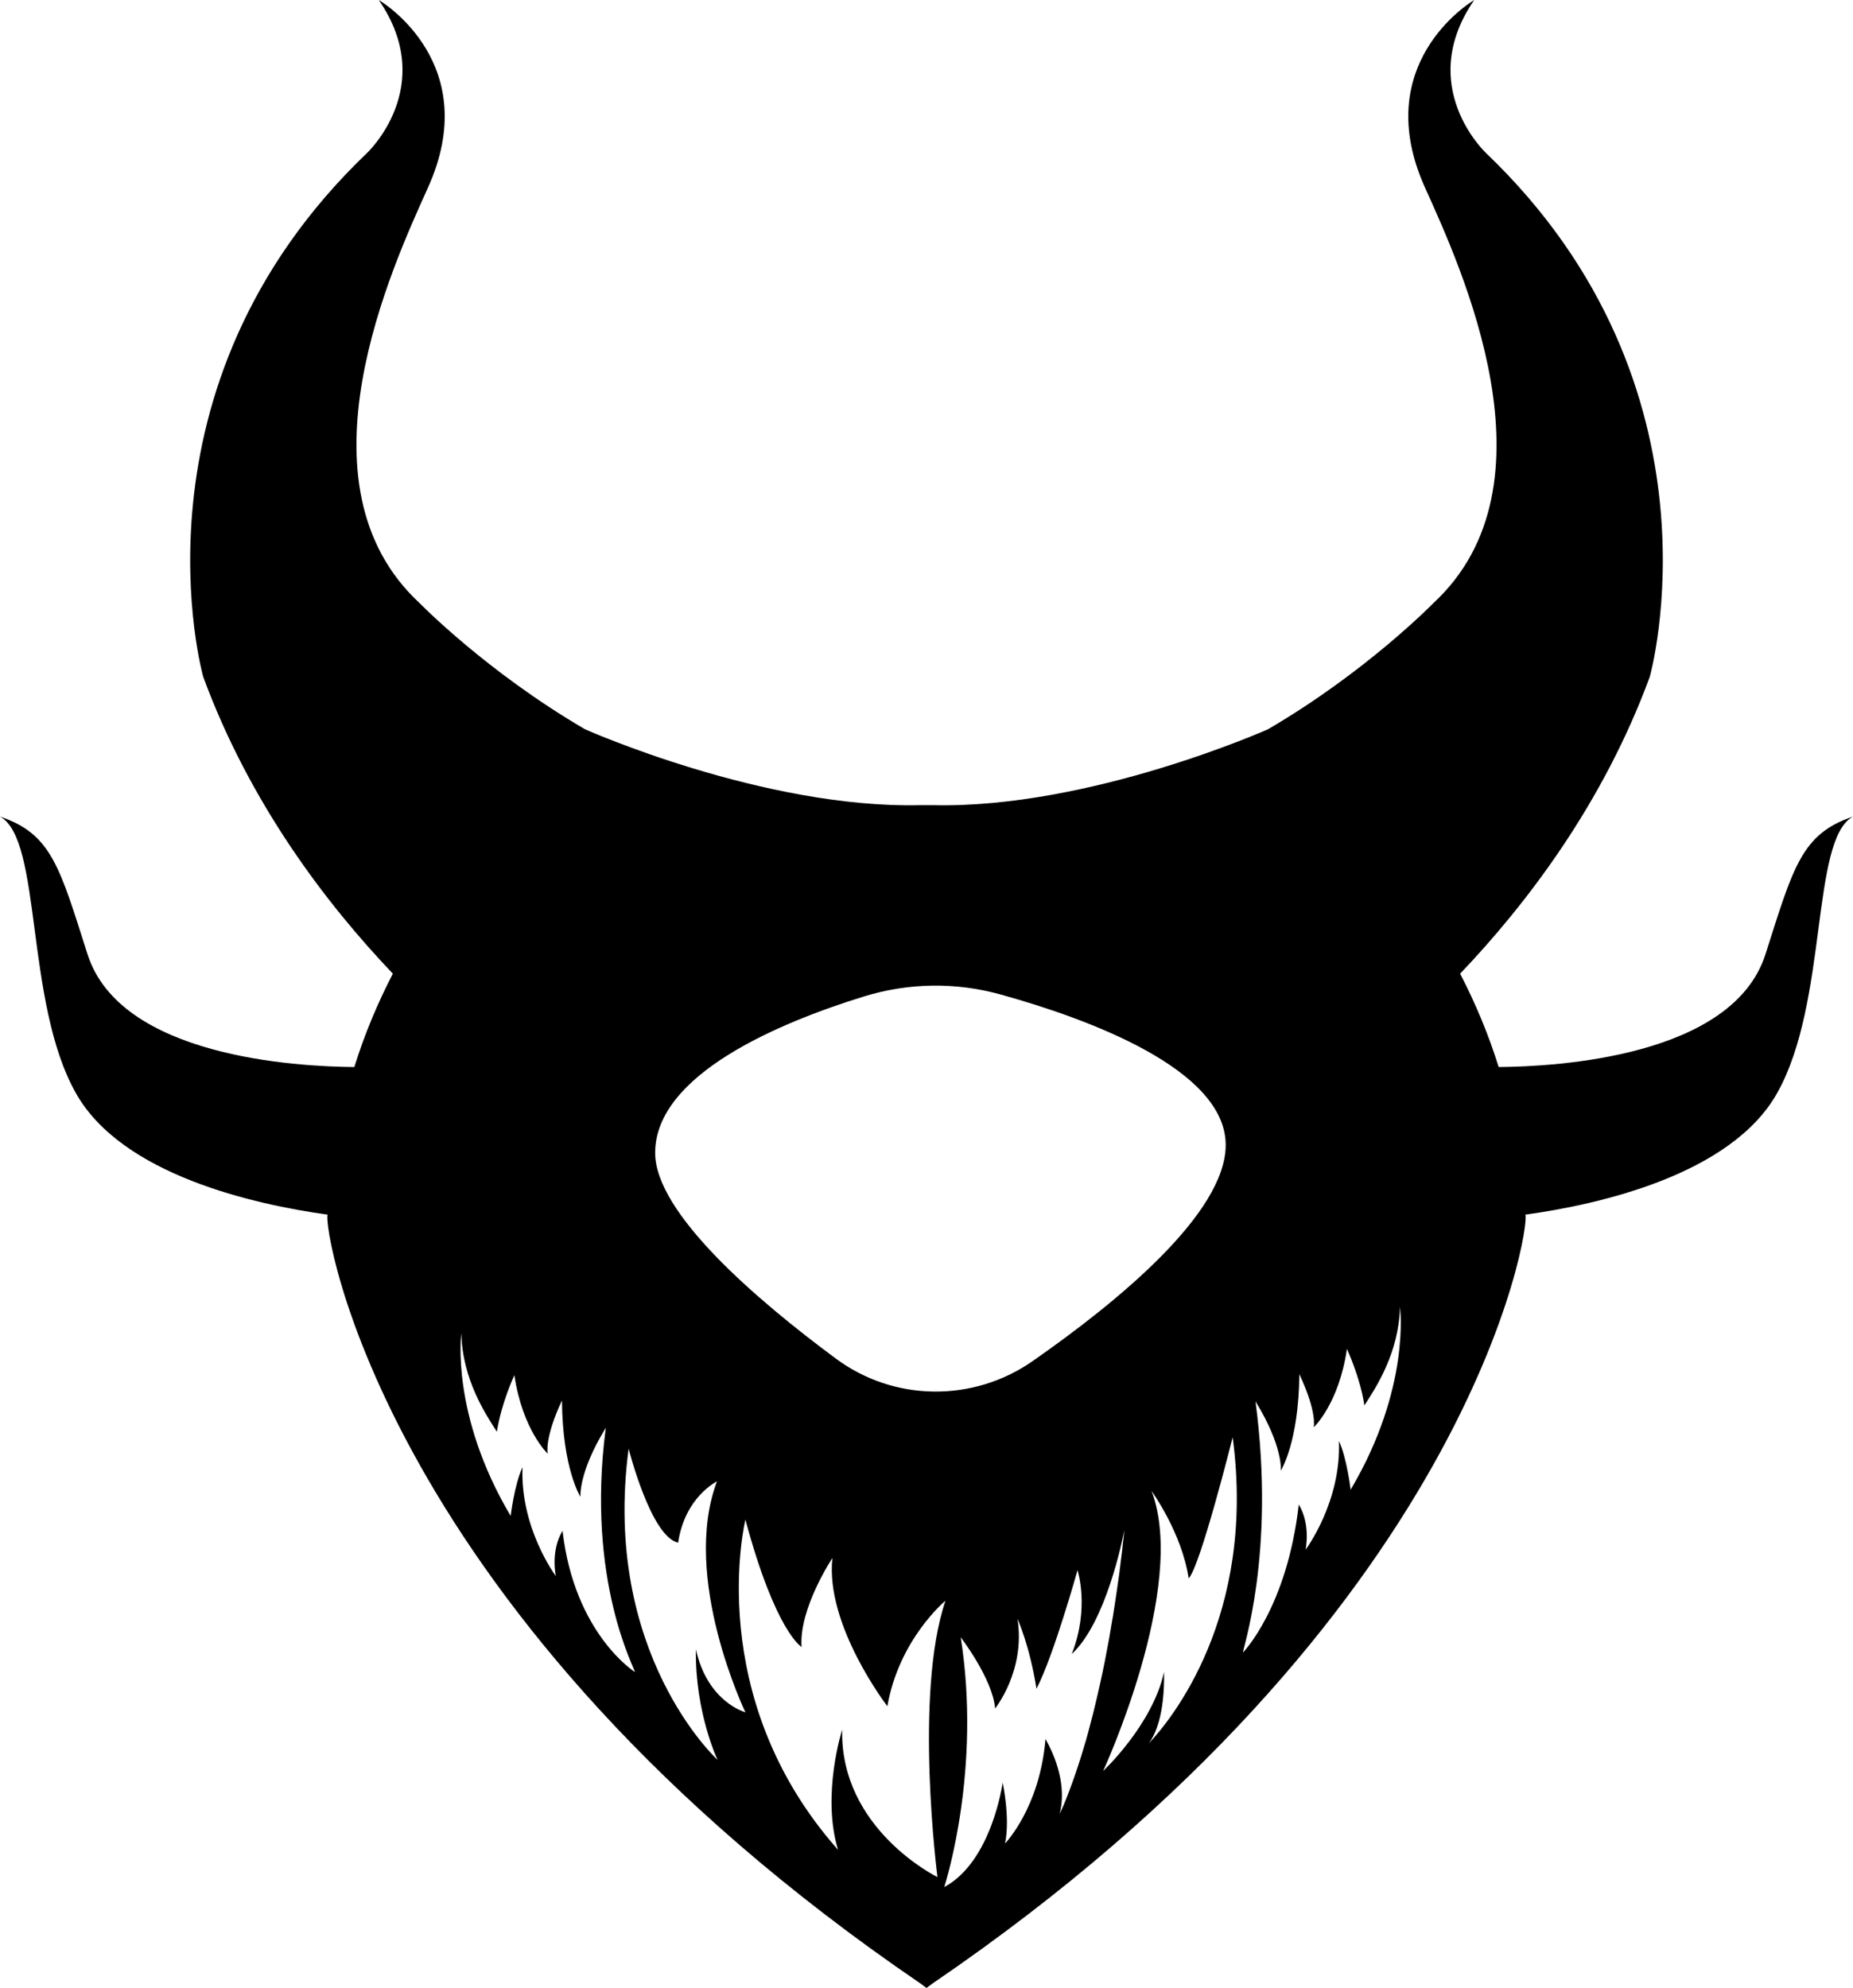 <?xml version="1.0" encoding="UTF-8"?>
<svg id="Layer_2" data-name="Layer 2" xmlns="http://www.w3.org/2000/svg" viewBox="0 0 125.04 134.14">
  <g id="Layer_3" data-name="Layer 3">
    <path d="m119.13,64.4c-2.22,6.92-14.1,7.57-18,7.6-.68-2.19-1.56-4.29-2.6-6.3,4.48-4.7,9.65-11.47,12.8-20.04,0,0,5.5-19.5-11.05-35.33,0,0-4.82-4.49-.8-10.33-.34.2-7.06,4.37-3.32,12.66,2.42,5.37,9.22,20.05.55,28.05,0,0-4.5,4.62-11.15,8.5,0,0-12.04,5.37-22.62,5.12-.14,0-.28,0-.42,0-.14,0-.28,0-.42,0-10.58.25-22.62-5.12-22.62-5.12-6.65-3.88-11.15-8.5-11.15-8.5-8.67-8-1.87-22.68.55-28.05C32.62,4.37,25.9.2,25.56,0c4.02,5.84-.8,10.33-.8,10.33-16.55,15.83-11.05,35.33-11.05,35.33,3.15,8.57,8.32,15.34,12.8,20.04-1.04,2.01-1.92,4.11-2.6,6.3-3.9-.03-15.78-.68-18-7.6-1.87-5.84-2.41-8.13-5.91-9.3,2.87,1.55,1.65,12.5,5.12,18.66,3.11,5.53,12.07,7.52,16.99,8.2-.37.72,3.66,27.1,39.99,51.87l.42.31.42-.31c36.33-24.77,40.36-51.15,39.99-51.87,4.92-.68,13.88-2.67,16.99-8.2,3.47-6.16,2.25-17.11,5.12-18.66-3.5,1.17-4.04,3.46-5.91,9.3Zm-60.84,2.84c3.01-.93,6.21-.98,9.25-.13,5.83,1.62,15.17,5.02,15.17,10.15,0,4.61-7.31,10.6-13.04,14.59-4.01,2.79-9.35,2.73-13.27-.18-5.39-3.99-12.16-9.81-12.19-13.85-.03-5.35,8.52-8.86,14.08-10.58Zm-20.33,36.05c-.83,1.38-.45,3.06-.45,3.06,0,0-2.42-3.22-2.25-7.35-.55,1.17-.8,3.29-.8,3.29-4.08-6.87-3.33-12.33-3.33-12.33.07,3.13,1.65,5.48,2.4,6.65.29-1.92,1.18-3.82,1.18-3.82.55,3.71,2.25,5.3,2.25,5.3,0,0-.25-1,.96-3.59.04,4.63,1.25,6.5,1.25,6.5,0,0-.16-1.61,1.71-4.66-1.37,10.37,2.04,16.39,1.96,16.48,0,0-4.08-2.57-4.88-9.53Zm9,8c-.07,4.25,1.46,7.46,1.46,7.46,0,0-7.83-7.16-6-21,0,0,1.5,5.96,3.34,6.34.46-3.09,2.62-4.13,2.62-4.13-2.45,6.5,1.92,15.58,1.92,15.58,0,0-2.56-.68-3.34-4.25Zm9.87,5.42s-1.41,4.38-.28,8.11c-9.18-10.37-6.25-22.28-6.25-22.28,2.04,7.59,3.79,8.59,3.79,8.59-.19-2.59,2.08-6,2.08-6-.5,4.54,3.71,10,3.71,10,.79-4.54,3.92-7.12,3.92-7.12-2.14,6.29-.54,18.65-.54,18.65,0,0-6.58-3.22-6.43-9.95Zm16.92-1.04c-.04.15-.08.3-.12.45-.11.43-.22.85-.34,1.28-.45,1.55-.96,3.07-1.54,4.46-.09.18-.16.36-.25.53,0-.02.01-.03.01-.05.01-.05.03-.12.05-.19.16-.76.29-2.49-1.01-4.81-.39,4.66-2.73,7.05-2.73,7.05.36-1.72-.16-4.11-.16-4.11,0,0-.72,5.32-3.94,7.05.11-.37,2.51-7.94,1.11-16.85,0,0,2.15,2.79,2.32,4.8,0,0,2.06-2.55,1.51-6.05,0,0,.83,1.83,1.28,4.72,1.16-2.22,2.77-8,2.77-8,0,0,.84,2.55-.39,5.66,2.3-2.13,3.42-7.68,3.55-8.37,0,.06-.02.16-.03.3s-.03.31-.06.52c-.03.33-.07.73-.14,1.2-.06.55-.14,1.18-.25,1.89-.04.3-.09.62-.14.95-.05.35-.11.72-.17,1.09-.01.01-.01.02-.01.03-.07.44-.15.9-.23,1.36-.18.99-.38,2.03-.62,3.09-.15.66-.3,1.33-.47,2Zm3.76,1.98c.42-.55,1.09-1.89,1.04-4.83-.78,3.57-4.11,6.68-4.11,6.68,0,0,5.73-12.39,3.27-18.89,0,0,2.04,2.81,2.5,5.89.78-.77,2.97-9.52,2.97-9.52,1.61,12.11-4.2,19.12-5.67,20.67Zm13.63-17.13s-.25-2.13-.79-3.29c.17,4.12-2.25,7.34-2.25,7.34,0,0,.37-1.68-.46-3.05-.79,6.95-3.76,9.98-3.76,9.98-.08-.09,2.22-6.57.84-16.94,1.88,3.05,1.71,4.67,1.71,4.67,0,0,1.21-1.88,1.25-6.5,1.22,2.58.97,3.58.97,3.58,0,0,1.7-1.58,2.24-5.29,0,0,.89,1.9,1.18,3.81.75-1.16,2.33-3.52,2.4-6.65,0,0,.75,5.46-3.33,12.34Z"/>
  </g>
</svg>